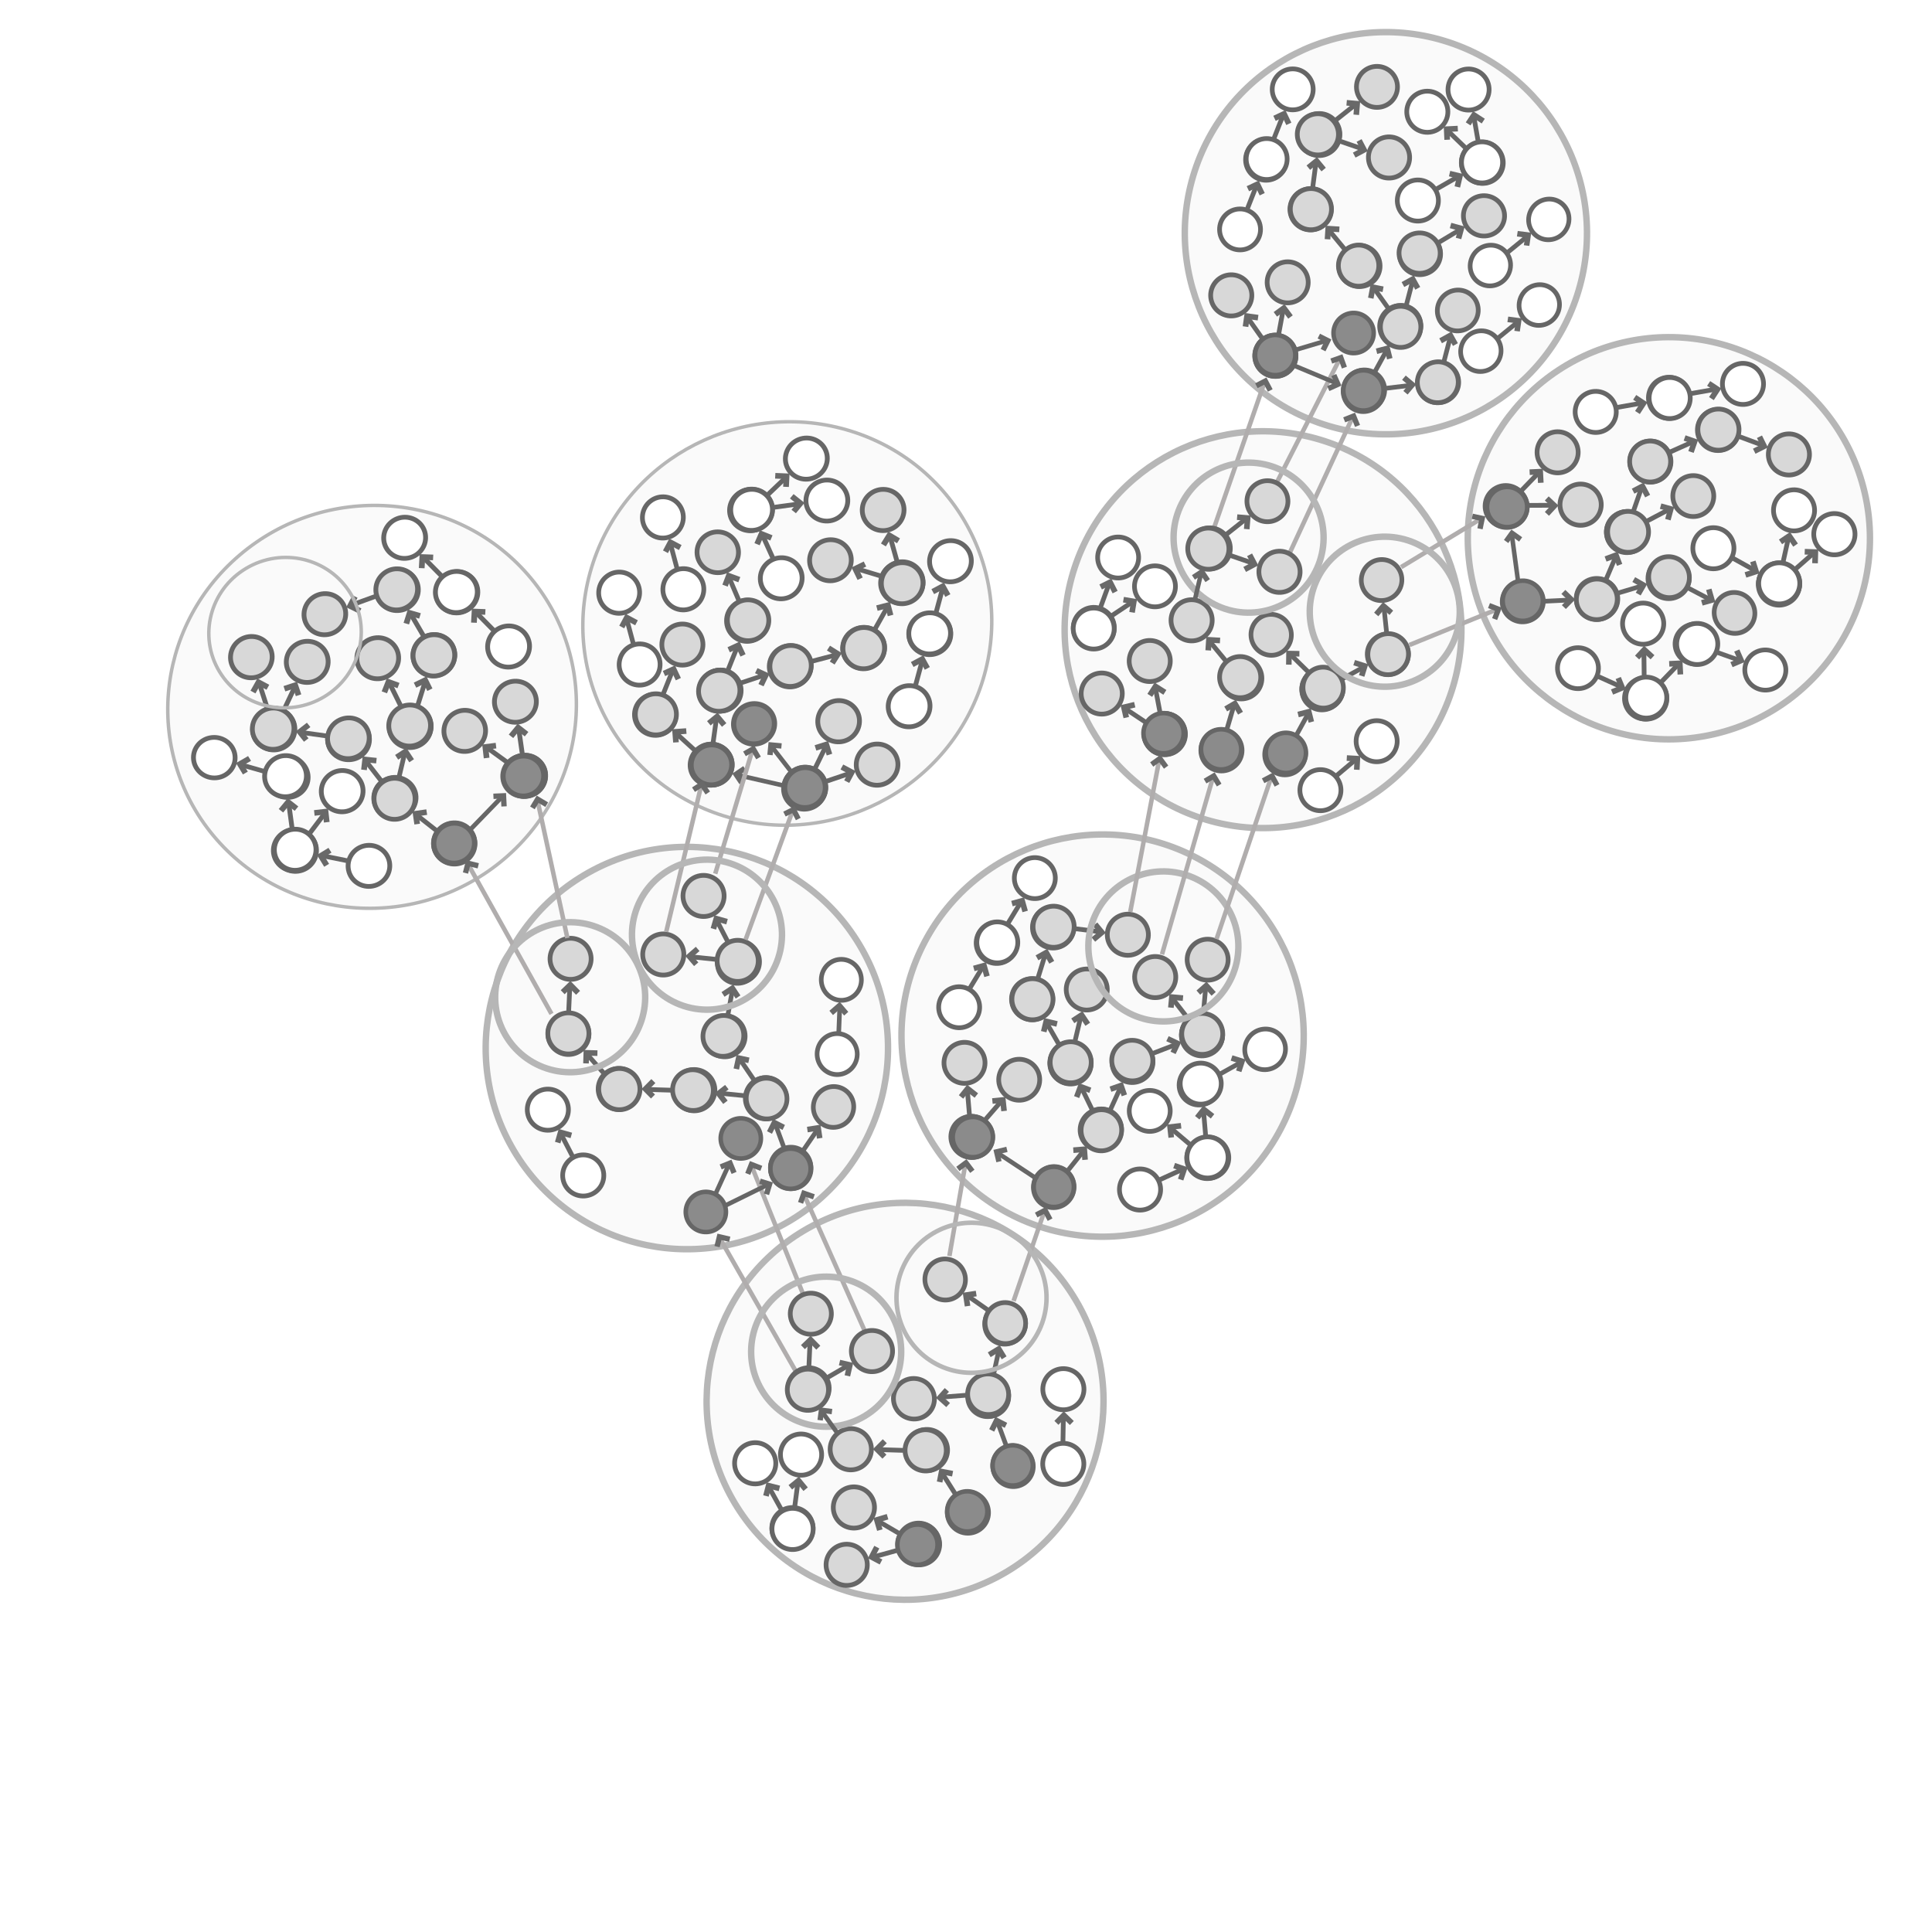 <?xml version="1.0" encoding="utf-8"?>
<svg viewBox="30.786 16.849 300 300" width="300px" height="300px" xmlns="http://www.w3.org/2000/svg" xmlns:xlink="http://www.w3.org/1999/xlink">
  <defs>
    <symbol id="symbol-1" viewBox="0 0 75.989 137.212">
      <circle style="fill: rgb(216, 216, 216); stroke-width: 5px; stroke: rgb(102, 102, 102);" cx="243.248" cy="327.315" r="21.703" transform="matrix(0.839, -0.545, 0.545, 0.839, -336.306, -34.837)"/>
      <circle style="fill: rgb(216, 216, 216); stroke-width: 5px; stroke: rgb(102, 102, 102);" cx="271.904" cy="253.912" r="21.703" transform="matrix(0.839, -0.545, 0.545, 0.839, -336.306, -34.837)"/>
      <line style="stroke-width: 5px; marker-start: url(#marker-0); stroke: rgb(102, 102, 102);" x1="260.613" y1="282.91" x2="251.477" y2="305.225" transform="matrix(0.839, -0.545, 0.545, 0.839, -336.306, -34.837)"/>
    </symbol>
    <marker id="marker-0" viewBox="0 0 12.641 9.03" overflow="visible" orient="auto" refX="6.32" refY="4.51">
      <polyline style="fill: none; stroke-miterlimit: 2; stroke-width: 5px; stroke: rgb(105, 105, 105);" points="2 3.775 10.625 0 14.641 9.03" transform="matrix(-0.391, -0.921, 0.921, -0.391, 7.415, 13.938)"/>
    </marker>
    <symbol id="symbol-2" viewBox="0 0 75.989 137.212">
      <circle style="stroke-width: 5px; stroke: rgb(102, 102, 102); fill: rgb(255, 255, 255);" cx="243.248" cy="327.315" r="21.703" transform="matrix(0.839, -0.545, 0.545, 0.839, -336.306, -34.837)"/>
      <circle style="stroke-width: 5px; stroke: rgb(102, 102, 102); fill: rgb(255, 255, 255);" cx="271.904" cy="253.912" r="21.703" transform="matrix(0.839, -0.545, 0.545, 0.839, -336.306, -34.837)"/>
      <line style="stroke-width: 5px; marker-start: url(#marker-0); stroke: rgb(102, 102, 102); fill: rgb(255, 255, 255);" x1="222.038" y1="264.931" x2="212.902" y2="287.246" transform="matrix(0.839, -0.545, 0.545, 0.839, -294.162, -40.768)"/>
    </symbol>
  </defs>
  <circle cx="84.474" cy="48.736" r="31.232" style="fill: rgb(250, 250, 250); stroke: rgb(182, 182, 182);" transform="matrix(0.859, -0.512, 0.512, 0.859, 39.925, 180.976)"/>
  <use width="75.989" height="137.212" transform="matrix(0.126, -0.075, 0.075, 0.126, 112.998, 175.892)" style="stroke-width: 23.94px; stroke: rgb(166, 172, 148);" xlink:href="#symbol-1"/>
  <use width="75.989" height="137.212" transform="matrix(0.143, 0.034, -0.034, 0.143, 116.087, 160.417)" style="stroke-width: 23.94px; stroke: rgb(166, 172, 148);" xlink:href="#symbol-1"/>
  <use width="75.989" height="137.212" transform="matrix(-0.124, 0.074, 0.075, 0.126, 151.266, 181.331)" style="stroke-width: 23.94px; stroke: rgb(166, 172, 148);" xlink:href="#symbol-1"/>
  <use width="75.989" height="137.212" transform="matrix(-0.102, 0.105, 0.103, 0.103, 143.332, 171.494)" style="stroke-width: 23.94px; stroke: rgb(166, 172, 148);" xlink:href="#symbol-1"/>
  <use width="75.989" height="137.212" transform="matrix(0.032, -0.144, 0.144, 0.032, 121.673, 189.351)" style="stroke-width: 23.94px; stroke: rgb(166, 172, 148);" xlink:href="#symbol-1"/>
  <use width="75.989" height="137.212" transform="matrix(-0.146, 0.004, 0.001, 0.146, 149.741, 161.866)" style="stroke-width: 23.94px; stroke: rgb(166, 172, 148);" xlink:href="#symbol-1"/>
  <use width="75.989" height="137.212" transform="matrix(0.015, 0.145, 0.145, -0.013, 133.586, 182.132)" style="stroke-width: 23.94px; stroke: rgb(166, 172, 148);" xlink:href="#symbol-1"/>
  <use width="75.989" height="137.212" transform="matrix(-0.142, 0.021, 0.021, 0.145, 165.086, 164.012)" xlink:href="#symbol-2"/>
  <use width="75.989" height="137.212" transform="matrix(0.141, -0.042, 0.042, 0.141, 110.338, 186.196)" xlink:href="#symbol-2"/>
  <use width="75.989" height="137.212" transform="matrix(-0.132, -0.058, -0.059, 0.134, 165.972, 186.469)" style="stroke-width: 23.94px; stroke: rgb(166, 172, 148);" xlink:href="#symbol-1"/>
  <circle cx="85.497" cy="113.202" r="30.813" style="fill: rgb(250, 250, 250); stroke: rgb(182, 182, 182);" transform="matrix(0.859, -0.512, 0.512, 0.859, 39.925, 180.976)"/>
  <use width="75.989" height="137.212" transform="matrix(-0.124, 0.074, 0.075, 0.126, 185.771, 227.59)" style="stroke-width: 23.94px; stroke: rgb(166, 172, 148);" xlink:href="#symbol-1"/>
  <use width="75.989" height="137.212" transform="matrix(-0.146, -0.001, -0.004, 0.146, 191.391, 218.047)" style="stroke-width: 23.94px; stroke: rgb(166, 172, 148);" xlink:href="#symbol-1"/>
  <use width="75.989" height="137.212" transform="matrix(0.137, -0.054, 0.054, 0.137, 168.968, 239.531)" style="stroke-width: 23.94px; stroke: rgb(166, 172, 148);" xlink:href="#symbol-1"/>
  <use width="75.989" height="137.212" transform="matrix(0.032, -0.144, 0.144, 0.032, 157.608, 245.275)" style="stroke-width: 23.94px; stroke: rgb(166, 172, 148);" xlink:href="#symbol-1"/>
  <use width="75.989" height="137.212" transform="matrix(-0.058, 0.134, 0.133, 0.06, 175.314, 209.682)" style="stroke-width: 23.94px; stroke: rgb(166, 172, 148);" xlink:href="#symbol-1"/>
  <use width="75.989" height="137.212" transform="matrix(0.04, 0.14, 0.141, -0.038, 167.262, 230.958)" style="stroke-width: 23.94px; stroke: rgb(166, 172, 148);" xlink:href="#symbol-1"/>
  <use width="75.989" height="137.212" transform="matrix(0.097, -0.111, 0.111, 0.097, 157.117, 251.371)" style="stroke-width: 23.94px; stroke: rgb(166, 172, 148);" xlink:href="#symbol-1"/>
  <use width="75.989" height="137.212" transform="matrix(-0.012, -0.147, 0.147, -0.012, 158.212, 264.636)" style="stroke-width: 23.94px; stroke: rgb(166, 172, 148);" xlink:href="#symbol-1"/>
  <line style="marker-start: url(#marker-0); fill: rgb(255, 246, 246); stroke: rgb(176, 173, 173); stroke-width: 0.7px;" x1="155.318" y1="209.707" x2="141.927" y2="229.547" transform="matrix(0.442, -0.897, 0.897, 0.442, -114.058, 256.006)"/>
  <line style="marker-start: url(#marker-0); fill: rgb(255, 246, 246); stroke: rgb(176, 173, 173); stroke-width: 0.7px;" x1="158.77" y1="200.006" x2="144.414" y2="216.018" transform="matrix(0.442, -0.897, 0.897, 0.442, -101.978, 252.184)"/>
  <line style="marker-start: url(#marker-0); fill: rgb(255, 246, 246); stroke: rgb(176, 173, 173); stroke-width: 0.7px;" x1="167.858" y1="204.177" x2="153.051" y2="221.971" transform="matrix(0.442, -0.897, 0.897, 0.442, -101.571, 262.963)"/>
  <line style="marker-start: url(#marker-0); stroke: rgb(102, 102, 102); fill: rgb(255, 255, 255); stroke-width: 0.7px;" x1="145.321" y1="199.972" x2="140.312" y2="200.118" transform="matrix(0.442, -0.897, 0.897, 0.442, -99.731, 239.861)"/>
  <circle cx="78.916" cy="100.312" r="11.65" style="fill: none; stroke: rgb(182, 182, 182);" transform="matrix(0.859, -0.512, 0.512, 0.859, 39.925, 180.976)"/>
  <line style="marker-start: url(#marker-0); stroke: rgb(102, 102, 102); stroke-width: 0.7px;" x1="160.658" y1="235.99" x2="158.797" y2="239.477" transform="matrix(0.442, -0.897, 0.897, 0.442, -124.102, 276.082)"/>
  <circle style="stroke: rgb(102, 102, 102); fill: rgb(139, 139, 139); stroke-width: 0.7px;" cx="34.988" cy="47.08" r="3.122" transform="matrix(0.442, -0.897, 0.897, 0.442, 115.551, 267.279)"/>
  <circle style="stroke: rgb(102, 102, 102); fill: rgb(139, 139, 139); stroke-width: 0.7px;" cx="34.988" cy="47.08" r="3.122" transform="matrix(0.578, -0.816, 0.816, 0.578, 122.341, 252.878)"/>
  <circle style="stroke: rgb(102, 102, 102); fill: rgb(139, 139, 139); stroke-width: 0.7px;" cx="34.988" cy="47.08" r="3.122" transform="matrix(0.442, -0.897, 0.897, 0.442, 130.342, 254.975)"/>
  <circle style="stroke: rgb(102, 102, 102); fill: rgb(139, 139, 139); stroke-width: 0.7px;" cx="34.988" cy="47.08" r="3.122" transform="matrix(0.442, -0.897, 0.897, 0.442, 82.695, 215.615)"/>
  <circle style="stroke: rgb(102, 102, 102); fill: rgb(139, 139, 139); stroke-width: 0.7px;" cx="34.988" cy="47.08" r="3.122" transform="matrix(0.442, -0.897, 0.897, 0.442, 88.12, 204.195)"/>
  <circle style="stroke: rgb(102, 102, 102); fill: rgb(139, 139, 139); stroke-width: 0.7px;" cx="34.988" cy="47.08" r="3.122" transform="matrix(0.442, -0.897, 0.897, 0.442, 95.841, 208.904)"/>
  <line style="marker-start: url(#marker-0); stroke: rgb(102, 102, 102); fill: rgb(255, 255, 255); stroke-width: 0.7px;" x1="149.408" y1="204.53" x2="143.732" y2="200.168" transform="matrix(0.442, -0.897, 0.897, 0.442, -99.702, 244.516)"/>
  <use width="75.989" height="137.212" transform="matrix(0.144, 0.03, -0.03, 0.144, 192.46, 227.338)" xlink:href="#symbol-2"/>
  <use width="75.989" height="137.212" transform="matrix(0.143, 0.034, -0.034, 0.143, 153.392, 215.525)" style="stroke-width: 23.94px; stroke: rgb(166, 172, 148);" xlink:href="#symbol-1"/>
  <use width="75.989" height="137.212" transform="matrix(0.049, 0.139, -0.139, 0.049, 168.876, 220.977)" style="stroke-width: 23.94px; stroke: rgb(166, 172, 148);" xlink:href="#symbol-1"/>
  <circle cx="84.474" cy="48.736" r="31.232" style="fill: rgb(250, 250, 250); stroke: rgb(182, 182, 182);" transform="matrix(0.884, 0.467, -0.467, 0.884, 150.084, 95.123)"/>
  <use width="75.989" height="137.212" transform="matrix(0.13, 0.069, -0.069, 0.13, 192.45, 154.878)" style="stroke-width: 23.94px; stroke: rgb(166, 172, 148);" xlink:href="#symbol-1"/>
  <use width="75.989" height="137.212" transform="matrix(-0.045, 0.14, -0.14, -0.045, 211.476, 159.115)" style="stroke-width: 23.94px; stroke: rgb(166, 172, 148);" xlink:href="#symbol-1"/>
  <use width="75.989" height="137.212" transform="matrix(-0.128, -0.068, -0.069, 0.13, 207.719, 190.387)" style="stroke-width: 23.94px; stroke: rgb(166, 172, 148);" xlink:href="#symbol-1"/>
  <use width="75.989" height="137.212" transform="matrix(-0.142, -0.032, -0.035, 0.142, 211.99, 178.493)" style="stroke-width: 23.94px; stroke: rgb(166, 172, 148);" xlink:href="#symbol-1"/>
  <use width="75.989" height="137.212" transform="matrix(0.139, -0.048, 0.048, 0.139, 185.471, 169.29)" style="stroke-width: 23.94px; stroke: rgb(166, 172, 148);" xlink:href="#symbol-1"/>
  <use width="75.989" height="137.212" transform="matrix(-0.079, -0.123, -0.124, 0.077, 223.547, 178.957)" style="stroke-width: 23.94px; stroke: rgb(166, 172, 148);" xlink:href="#symbol-1"/>
  <use width="75.989" height="137.212" transform="matrix(-0.116, 0.089, 0.087, 0.117, 197.834, 175.706)" style="stroke-width: 23.94px; stroke: rgb(166, 172, 148);" xlink:href="#symbol-1"/>
  <use width="75.989" height="137.212" transform="matrix(0.091, 0.115, -0.115, 0.091, 189.751, 178.307)" style="stroke-width: 23.94px; stroke: rgb(166, 172, 148);" xlink:href="#symbol-1"/>
  <use width="75.989" height="137.212" transform="matrix(0.109, 0.098, -0.098, 0.109, 185.199, 157.043)" xlink:href="#symbol-2"/>
  <use width="75.989" height="137.212" transform="matrix(0.109, 0.098, -0.098, 0.109, 191.123, 146.971)" xlink:href="#symbol-2"/>
  <use width="75.989" height="137.212" transform="matrix(-0.092, -0.111, -0.113, 0.094, 233.404, 180.323)" xlink:href="#symbol-2"/>
  <use width="75.989" height="137.212" transform="matrix(0.146, 0.015, -0.015, 0.146, 176.594, 177.053)" style="stroke-width: 23.94px; stroke: rgb(166, 172, 148);" xlink:href="#symbol-1"/>
  <circle style="stroke: rgb(102, 102, 102); fill: rgb(139, 139, 139); stroke-width: 0.7px;" cx="34.988" cy="47.08" r="3.122" transform="matrix(0.996, -0.09, 0.09, 0.996, 142.76, 149.672)"/>
  <circle style="stroke: rgb(102, 102, 102); fill: rgb(139, 139, 139); stroke-width: 0.7px;" cx="34.988" cy="47.08" r="3.122" transform="matrix(0.996, -0.09, 0.09, 0.996, 155.332, 157.406)"/>
  <line style="marker-start: url(#marker-0); stroke: rgb(102, 102, 102); fill: rgb(255, 255, 255); stroke-width: 0.7px;" x1="191.76" y1="200.027" x2="186.084" y2="195.665" transform="matrix(-0.997, 0.072, -0.072, -0.997, 391.525, 381.657)"/>
  <line style="marker-start: url(#marker-0); fill: rgb(255, 246, 246); stroke: rgb(176, 173, 173); stroke-width: 0.7px;" x1="180.613" y1="197.973" x2="178.092" y2="211.926" transform="matrix(1, -0.007, 0.007, 1, -1.365, 1.203)"/>
  <line style="marker-start: url(#marker-0); fill: rgb(255, 246, 246); stroke: rgb(176, 173, 173); stroke-width: 0.7px;" x1="192.822" y1="205.32" x2="188.053" y2="218.909" transform="matrix(1, -0.007, 0.007, 1, -1.413, 1.277)"/>
  <circle cx="78.916" cy="100.312" r="11.65" style="fill: none; stroke: rgb(182, 182, 182); stroke-width: 0.7px;" transform="matrix(0.859, -0.512, 0.512, 0.859, 62.492, 172.604)"/>
  <use width="75.989" height="137.212" transform="matrix(0.114, -0.092, 0.092, 0.114, 203.113, 188.709)" xlink:href="#symbol-2"/>
  <use width="75.989" height="137.212" transform="matrix(0.146, 0.015, -0.015, 0.146, 213.273, 180.28)" xlink:href="#symbol-2"/>
  <use width="75.989" height="137.212" transform="matrix(0.035, 0.143, -0.143, 0.035, 221.525, 191.204)" xlink:href="#symbol-2"/>
  <use width="75.989" height="137.212" transform="matrix(0.134, 0.06, -0.06, 0.134, 197.288, 164.667)" style="stroke-width: 23.94px; stroke: rgb(166, 172, 148);" xlink:href="#symbol-1"/>
  <use width="75.989" height="137.212" transform="matrix(0.14, -0.046, 0.046, 0.14, 142.443, 241.254)" xlink:href="#symbol-2"/>
  <use width="75.989" height="137.212" transform="matrix(0.14, 0.046, -0.046, 0.14, 152.323, 237.129)" xlink:href="#symbol-2"/>
  <circle cx="84.474" cy="48.736" r="31.232" style="fill: rgb(250, 250, 250); stroke: rgb(182, 182, 182);" transform="matrix(0.95, 0.311, -0.311, 0.95, 180.893, -19.508)"/>
  <use width="75.989" height="137.212" transform="matrix(0.14, 0.046, -0.046, 0.14, 232.758, 32.218)" style="stroke-width: 23.94px; stroke: rgb(166, 172, 148);" xlink:href="#symbol-1"/>
  <use width="75.989" height="137.212" transform="matrix(0.068, 0.13, -0.13, 0.068, 246.45, 24.374)" style="stroke-width: 23.94px; stroke: rgb(166, 172, 148);" xlink:href="#symbol-1"/>
  <use width="75.989" height="137.212" transform="matrix(-0.138, -0.045, -0.046, 0.14, 253.814, 64.632)" style="stroke-width: 23.94px; stroke: rgb(166, 172, 148);" xlink:href="#symbol-1"/>
  <use width="75.989" height="137.212" transform="matrix(-0.146, -0.008, -0.01, 0.146, 256.011, 52.187)" style="stroke-width: 23.94px; stroke: rgb(166, 172, 148);" xlink:href="#symbol-1"/>
  <use width="75.989" height="137.212" transform="matrix(0.129, -0.071, 0.071, 0.129, 228.317, 47.602)" style="stroke-width: 23.94px; stroke: rgb(166, 172, 148);" xlink:href="#symbol-1"/>
  <use width="75.989" height="137.212" transform="matrix(-0.099, -0.107, -0.109, 0.097, 267.48, 50.688)" style="stroke-width: 23.94px; stroke: rgb(166, 172, 148);" xlink:href="#symbol-1"/>
  <use width="75.989" height="137.212" transform="matrix(-0.099, 0.107, 0.105, 0.101, 241.587, 51.835)" style="stroke-width: 23.94px; stroke: rgb(166, 172, 148);" xlink:href="#symbol-1"/>
  <use width="75.989" height="137.212" transform="matrix(0.137, 0.053, -0.053, 0.137, 228.189, 54.978)" style="stroke-width: 23.94px; stroke: rgb(166, 172, 148);" xlink:href="#symbol-1"/>
  <use width="75.989" height="137.212" transform="matrix(-0.073, 0.128, -0.128, -0.073, 252.519, 39.627)" style="stroke-width: 23.94px; stroke: rgb(166, 172, 148);" xlink:href="#symbol-1"/>
  <use width="75.989" height="137.212" transform="matrix(0.124, 0.078, -0.078, 0.124, 225.977, 35.579)" xlink:href="#symbol-2"/>
  <use width="75.989" height="137.212" transform="matrix(-0.109, -0.093, -0.095, 0.112, 275.949, 63.663)" xlink:href="#symbol-2"/>
  <use width="75.989" height="137.212" transform="matrix(0.124, 0.078, -0.078, 0.124, 230.111, 24.649)" xlink:href="#symbol-2"/>
  <use width="75.989" height="137.212" transform="matrix(-0.109, -0.093, -0.095, 0.112, 277.426, 50.368)" xlink:href="#symbol-2"/>
  <use width="75.989" height="137.212" transform="matrix(0.134, -0.061, 0.061, 0.134, 216.095, 60.535)" style="stroke-width: 23.94px; stroke: rgb(166, 172, 148);" xlink:href="#symbol-1"/>
  <use width="75.989" height="137.212" transform="matrix(-0.043, -0.138, -0.14, 0.044, 259.608, 79.092)" style="stroke-width: 23.94px; stroke: rgb(166, 172, 148);" xlink:href="#symbol-1"/>
  <use width="75.989" height="137.212" transform="matrix(-0.146, -0.008, -0.01, 0.146, 261.86, 60.921)" style="stroke-width: 23.94px; stroke: rgb(166, 172, 148);" xlink:href="#symbol-1"/>
  <use width="75.989" height="137.212" transform="matrix(0.12, -0.085, 0.085, 0.12, 246.245, 33.167)" xlink:href="#symbol-2"/>
  <use width="75.989" height="137.212" transform="matrix(0.147, 0.002, -0.002, 0.147, 254.444, 26.282)" xlink:href="#symbol-2"/>
  <circle cx="85.497" cy="113.202" r="30.813" style="fill: rgb(250, 250, 250); stroke: rgb(182, 182, 182);" transform="matrix(0.95, 0.311, -0.311, 0.95, 180.893, -19.508)"/>
  <use width="75.989" height="137.212" transform="matrix(-0.138, -0.045, -0.046, 0.14, 241.633, 121.043)" style="stroke-width: 23.94px; stroke: rgb(166, 172, 148);" xlink:href="#symbol-1"/>
  <use width="75.989" height="137.212" transform="matrix(-0.095, -0.111, -0.112, 0.093, 252.519, 119.005)" style="stroke-width: 23.94px; stroke: rgb(166, 172, 148);" xlink:href="#symbol-1"/>
  <use width="75.989" height="137.212" transform="matrix(0.131, 0.067, -0.067, 0.131, 221.589, 116.229)" style="stroke-width: 23.94px; stroke: rgb(166, 172, 148);" xlink:href="#symbol-1"/>
  <use width="75.989" height="137.212" transform="matrix(0.129, -0.071, 0.071, 0.129, 209.793, 111.444)" style="stroke-width: 23.94px; stroke: rgb(166, 172, 148);" xlink:href="#symbol-1"/>
  <use width="75.989" height="137.212" transform="matrix(-0.139, 0.044, 0.042, 0.14, 248.255, 101.391)" style="stroke-width: 23.94px; stroke: rgb(166, 172, 148);" xlink:href="#symbol-1"/>
  <use width="75.989" height="137.212" transform="matrix(-0.079, 0.122, 0.121, 0.081, 226.928, 109.308)" style="stroke-width: 23.94px; stroke: rgb(166, 172, 148);" xlink:href="#symbol-1"/>
  <use width="75.989" height="137.212" transform="matrix(0.147, -0, 0, 0.147, 204.877, 115.081)" style="stroke-width: 23.94px; stroke: rgb(166, 172, 148);" xlink:href="#symbol-1"/>
  <use width="75.989" height="137.212" transform="matrix(0.103, -0.105, 0.105, 0.103, 195.6, 124.625)" style="stroke-width: 23.94px; stroke: rgb(166, 172, 148);" xlink:href="#symbol-1"/>
  <line style="marker-start: url(#marker-0); fill: rgb(255, 246, 246); stroke: rgb(176, 173, 173); stroke-width: 0.7px;" x1="229.911" y1="77.893" x2="216.52" y2="97.733" transform="matrix(0.966, -0.257, 0.257, 0.966, -15.072, 60.327)"/>
  <line style="marker-start: url(#marker-0); fill: rgb(255, 246, 246); stroke: rgb(176, 173, 173); stroke-width: 0.7px;" x1="241.099" y1="74.409" x2="226.743" y2="90.421" transform="matrix(0.966, -0.257, 0.257, 0.966, -13.325, 62.898)"/>
  <line style="marker-start: url(#marker-0); fill: rgb(255, 246, 246); stroke: rgb(176, 173, 173); stroke-width: 0.7px;" x1="243.334" y1="83.525" x2="228.528" y2="101.319" transform="matrix(0.966, -0.257, 0.257, 0.966, -15.829, 63.751)"/>
  <line style="marker-start: url(#marker-0); stroke: rgb(102, 102, 102); fill: rgb(255, 255, 255); stroke-width: 0.7px;" x1="236.661" y1="70.493" x2="231.652" y2="70.639" transform="matrix(0.966, -0.257, 0.257, 0.966, -10.271, 62.56)"/>
  <circle cx="78.916" cy="100.312" r="11.65" style="fill: none; stroke: rgb(182, 182, 182);" transform="matrix(0.95, 0.311, -0.311, 0.95, 180.893, -19.508)"/>
  <line style="marker-start: url(#marker-0); stroke: rgb(102, 102, 102); stroke-width: 0.7px;" x1="217.801" y1="106.34" x2="215.939" y2="109.827" transform="matrix(0.966, -0.257, 0.257, 0.966, -20.495, 59.377)"/>
  <circle style="stroke: rgb(102, 102, 102); fill: rgb(139, 139, 139); stroke-width: 0.7px;" cx="34.988" cy="47.08" r="3.122" transform="matrix(0.966, -0.257, 0.257, 0.966, 165.566, 94.214)"/>
  <circle style="stroke: rgb(102, 102, 102); fill: rgb(139, 139, 139); stroke-width: 0.7px;" cx="34.988" cy="47.08" r="3.122" transform="matrix(0.995, -0.1, 0.1, 0.995, 180.882, 89.864)"/>
  <circle style="stroke: rgb(102, 102, 102); fill: rgb(139, 139, 139); stroke-width: 0.7px;" cx="34.988" cy="47.08" r="3.122" transform="matrix(0.966, -0.257, 0.257, 0.966, 184.56, 97.272)"/>
  <circle style="stroke: rgb(102, 102, 102); fill: rgb(139, 139, 139); stroke-width: 0.7px;" cx="34.988" cy="47.08" r="3.122" transform="matrix(0.966, -0.257, 0.257, 0.966, 182.902, 35.493)"/>
  <circle style="stroke: rgb(102, 102, 102); fill: rgb(139, 139, 139); stroke-width: 0.7px;" cx="34.988" cy="47.08" r="3.122" transform="matrix(0.966, -0.257, 0.257, 0.966, 195.075, 32.075)"/>
  <circle style="stroke: rgb(102, 102, 102); fill: rgb(139, 139, 139); stroke-width: 0.7px;" cx="34.988" cy="47.08" r="3.122" transform="matrix(0.966, -0.257, 0.257, 0.966, 196.602, 40.989)"/>
  <line style="marker-start: url(#marker-0); stroke: rgb(102, 102, 102); fill: rgb(255, 255, 255); stroke-width: 0.7px;" x1="237.725" y1="77.09" x2="232.049" y2="72.728" transform="matrix(0.966, -0.257, 0.257, 0.966, -11.363, 62.894)"/>
  <use width="75.989" height="137.212" transform="matrix(0.072, 0.128, -0.128, 0.072, 246.22, 125.918)" xlink:href="#symbol-2"/>
  <use width="75.989" height="137.212" transform="matrix(0.068, 0.13, -0.13, 0.068, 229.442, 88.711)" style="stroke-width: 23.94px; stroke: rgb(166, 172, 148);" xlink:href="#symbol-1"/>
  <use width="75.989" height="137.212" transform="matrix(-0.073, 0.128, -0.128, -0.073, 235.511, 103.964)" style="stroke-width: 23.94px; stroke: rgb(166, 172, 148);" xlink:href="#symbol-1"/>
  <use width="75.989" height="137.212" transform="matrix(0.048, 0.139, -0.139, 0.048, 263.638, 36.425)" xlink:href="#symbol-2"/>
  <circle cx="84.474" cy="48.736" r="31.232" style="fill: rgb(250, 250, 250); stroke: rgb(182, 182, 182);" transform="matrix(0.229, 0.973, -0.973, 0.229, 318.002, 7.074)"/>
  <use width="75.989" height="137.212" transform="matrix(0.034, 0.143, -0.143, 0.034, 300.819, 78.281)" style="stroke-width: 23.94px; stroke: rgb(166, 172, 148);" xlink:href="#symbol-1"/>
  <use width="75.989" height="137.212" transform="matrix(-0.076, 0.126, -0.126, -0.076, 314.643, 85.891)" style="stroke-width: 23.94px; stroke: rgb(166, 172, 148);" xlink:href="#symbol-1"/>
  <use width="75.989" height="137.212" transform="matrix(-0.033, -0.141, -0.143, 0.034, 284.096, 113.129)" style="stroke-width: 23.94px; stroke: rgb(166, 172, 148);" xlink:href="#symbol-1"/>
  <use width="75.989" height="137.212" transform="matrix(-0.069, -0.128, -0.13, 0.067, 295.867, 108.529)" style="stroke-width: 23.94px; stroke: rgb(166, 172, 148);" xlink:href="#symbol-1"/>
  <use width="75.989" height="137.212" transform="matrix(0.127, 0.073, -0.073, 0.127, 285.371, 82.494)" style="stroke-width: 23.94px; stroke: rgb(166, 172, 148);" xlink:href="#symbol-1"/>
  <use width="75.989" height="137.212" transform="matrix(0.04, -0.14, -0.14, -0.043, 303.115, 117.543)" style="stroke-width: 23.94px; stroke: rgb(166, 172, 148);" xlink:href="#symbol-1"/>
  <use width="75.989" height="137.212" transform="matrix(-0.143, -0.029, -0.031, 0.142, 288.662, 96.029)" style="stroke-width: 23.94px; stroke: rgb(166, 172, 148);" xlink:href="#symbol-1"/>
  <use width="75.989" height="137.212" transform="matrix(-0.027, 0.145, -0.145, -0.027, 281.39, 91.647)" style="stroke-width: 23.94px; stroke: rgb(166, 172, 148);" xlink:href="#symbol-1"/>
  <use width="75.989" height="137.212" transform="matrix(-0.002, 0.147, -0.147, -0.002, 294.421, 74.239)" xlink:href="#symbol-2"/>
  <use width="75.989" height="137.212" transform="matrix(-0.002, 0.147, -0.147, -0.002, 305.906, 72.082)" xlink:href="#symbol-2"/>
  <use width="75.989" height="137.212" transform="matrix(0.023, -0.142, -0.145, -0.023, 308.564, 125.869)" xlink:href="#symbol-2"/>
  <use width="75.989" height="137.212" transform="matrix(0.085, 0.12, -0.12, 0.085, 273.686, 80.907)" style="stroke-width: 23.94px; stroke: rgb(166, 172, 148);" xlink:href="#symbol-1"/>
  <use width="75.989" height="137.212" transform="matrix(0.135, 0.058, -0.058, 0.135, 307.027, 90.292)" xlink:href="#symbol-2"/>
  <use width="75.989" height="137.212" transform="matrix(0.075, 0.127, -0.127, 0.075, 317.174, 93.711)" xlink:href="#symbol-2"/>
  <circle style="stroke: rgb(102, 102, 102); fill: rgb(139, 139, 139); stroke-width: 0.7px;" cx="34.988" cy="47.08" r="3.122" transform="matrix(0.722, 0.691, -0.691, 0.722, 272.08, 37.411)"/>
  <circle style="stroke: rgb(102, 102, 102); fill: rgb(139, 139, 139); stroke-width: 0.7px;" cx="34.988" cy="47.08" r="3.122" transform="matrix(0.722, 0.691, -0.691, 0.722, 274.515, 51.97)"/>
  <line style="marker-start: url(#marker-0); stroke: rgb(102, 102, 102); fill: rgb(255, 255, 255); stroke-width: 0.7px;" x1="268.958" y1="106.047" x2="263.282" y2="101.685" transform="matrix(-0.71, -0.705, 0.705, -0.71, 381.775, 365.079)"/>
  <use width="75.989" height="137.212" transform="matrix(-0.094, 0.113, -0.113, -0.094, 313.296, 106.84)" xlink:href="#symbol-2"/>
  <line style="marker-start: url(#marker-0); fill: rgb(255, 246, 246); stroke: rgb(176, 173, 173); stroke-width: 0.7px;" x1="255.737" y1="94.347" x2="253.216" y2="108.3" transform="matrix(0.662, 0.749, -0.749, 0.662, 161.836, -156.441)"/>
  <line style="marker-start: url(#marker-0); fill: rgb(255, 246, 246); stroke: rgb(176, 173, 173); stroke-width: 0.7px;" x1="258.748" y1="107.592" x2="253.978" y2="121.181" transform="matrix(0.662, 0.749, -0.749, 0.662, 172.259, -153.443)"/>
  <circle cx="78.916" cy="100.312" r="11.65" style="fill: none; stroke: rgb(182, 182, 182);" transform="matrix(0.95, 0.311, -0.311, 0.95, 202.036, -8.005)"/>
  <use width="75.989" height="137.212" transform="matrix(0.145, 0.026, -0.026, 0.145, 282.333, 108.555)" xlink:href="#symbol-2"/>
  <use width="75.989" height="137.212" transform="matrix(0.085, 0.12, -0.12, 0.085, 295.364, 110.67)" xlink:href="#symbol-2"/>
  <use width="75.989" height="137.212" transform="matrix(-0.084, 0.12, -0.12, -0.084, 292.556, 124.069)" xlink:href="#symbol-2"/>
  <use width="75.989" height="137.212" transform="matrix(0.043, 0.14, -0.14, 0.043, 296.622, 88.361)" style="stroke-width: 23.94px; stroke: rgb(166, 172, 148);" xlink:href="#symbol-1"/>
  <use width="75.989" height="137.212" transform="matrix(0.126, 0.075, -0.075, 0.126, 202.855, 97.372)" xlink:href="#symbol-2"/>
  <use width="75.989" height="137.212" transform="matrix(0.057, 0.135, -0.135, 0.057, 212.458, 102.107)" xlink:href="#symbol-2"/>
  <use width="75.989" height="137.212" transform="matrix(0.131, -0.067, 0.067, 0.131, 204.199, 166.662)" style="stroke-width: 23.94px; stroke: rgb(166, 172, 148);" xlink:href="#symbol-1"/>
  <use width="75.989" height="137.212" transform="matrix(0.141, 0.04, -0.04, 0.141, 215.251, 160.429)" style="stroke-width: 23.94px; stroke: rgb(166, 172, 148);" xlink:href="#symbol-1"/>
  <circle cx="78.916" cy="100.312" r="11.65" style="fill: none; stroke: rgb(182, 182, 182);" transform="matrix(0.95, 0.311, -0.311, 0.95, 167.66, 43.968)"/>
  <line style="marker-start: url(#marker-0); fill: rgb(255, 246, 246); stroke: rgb(176, 173, 173); stroke-width: 0.7px;" x1="213.754" y1="136.138" x2="203.45" y2="157.551" transform="matrix(0.966, -0.257, 0.257, 0.966, -30.737, 58.555)"/>
  <line style="marker-start: url(#marker-0); fill: rgb(255, 246, 246); stroke: rgb(176, 173, 173); stroke-width: 0.7px;" x1="222.52" y1="139.328" x2="207.94" y2="163.635" transform="matrix(0.966, -0.257, 0.257, 0.966, -31.706, 60.414)"/>
  <line style="marker-start: url(#marker-0); fill: rgb(255, 246, 246); stroke: rgb(176, 173, 173); stroke-width: 0.7px;" x1="231.239" y1="139.36" x2="216.73" y2="161.222" transform="matrix(0.966, -0.257, 0.257, 0.966, -31.106, 62.624)"/>
  <circle cx="158.955" cy="91.706" r="58.77" style="fill: rgb(250, 250, 250); stroke: rgb(182, 182, 182);" transform="matrix(-0.513, -0.161, -0.169, 0.508, 250.08, 92.668)"/>
  <use width="75.989" height="137.212" transform="matrix(-0.142, -0.044, -0.047, 0.14, 176.48, 104.471)" style="stroke-width: 23.94px; stroke: rgb(166, 172, 148);" xlink:href="#symbol-1"/>
  <use width="75.989" height="137.212" transform="matrix(-0.134, 0.066, 0.066, 0.132, 169.986, 90.086)" style="stroke-width: 23.94px; stroke: rgb(166, 172, 148);" xlink:href="#symbol-1"/>
  <use width="75.989" height="137.212" transform="matrix(0.14, 0.044, -0.047, 0.14, 139.732, 118.554)" style="stroke-width: 23.94px; stroke: rgb(166, 172, 148);" xlink:href="#symbol-1"/>
  <use width="75.989" height="137.212" transform="matrix(0.124, 0.079, -0.079, 0.124, 145.421, 107.14)" style="stroke-width: 23.94px; stroke: rgb(166, 172, 148);" xlink:href="#symbol-1"/>
  <use width="75.989" height="137.212" transform="matrix(-0.063, -0.133, -0.135, 0.064, 170.86, 119.588)" style="stroke-width: 23.94px; stroke: rgb(166, 172, 148);" xlink:href="#symbol-1"/>
  <use width="75.989" height="137.212" transform="matrix(0.145, -0.03, 0.031, 0.143, 136.93, 99.219)" style="stroke-width: 23.94px; stroke: rgb(166, 172, 148);" xlink:href="#symbol-1"/>
  <use width="75.989" height="137.212" transform="matrix(0.017, 0.145, -0.147, 0.02, 157.445, 115.28)" style="stroke-width: 23.94px; stroke: rgb(166, 172, 148);" xlink:href="#symbol-1"/>
  <use width="75.989" height="137.212" transform="matrix(-0.144, -0.037, -0.039, 0.143, 166.527, 125.667)" style="stroke-width: 23.94px; stroke: rgb(166, 172, 148);" xlink:href="#symbol-1"/>
  <use width="75.989" height="137.212" transform="matrix(-0.018, 0.146, 0.148, 0.016, 155.838, 98.956)" style="stroke-width: 23.94px; stroke: rgb(166, 172, 148);" xlink:href="#symbol-1"/>
  <use width="75.989" height="137.212" transform="matrix(-0.149, -0.009, -0.011, 0.147, 180.011, 111.168)" xlink:href="#symbol-2"/>
  <use width="75.989" height="137.212" transform="matrix(0.146, -0.012, 0.011, 0.147, 122.187, 104.832)" xlink:href="#symbol-2"/>
  <use width="75.989" height="137.212" transform="matrix(-0.149, -0.009, -0.011, 0.147, 183.202, 99.856)" xlink:href="#symbol-2"/>
  <use width="75.989" height="137.212" transform="matrix(0.146, -0.012, 0.011, 0.147, 128.977, 93.148)" xlink:href="#symbol-2"/>
  <use width="75.989" height="137.212" transform="matrix(-0.073, -0.128, -0.13, 0.073, 173.088, 137.255)" style="stroke-width: 23.94px; stroke: rgb(166, 172, 148);" xlink:href="#symbol-1"/>
  <use width="75.989" height="137.212" transform="matrix(0.118, -0.087, 0.089, 0.118, 126.287, 126.938)" style="stroke-width: 23.94px; stroke: rgb(166, 172, 148);" xlink:href="#symbol-1"/>
  <use width="75.989" height="137.212" transform="matrix(0.124, 0.079, -0.079, 0.124, 135.375, 110.831)" style="stroke-width: 23.94px; stroke: rgb(166, 172, 148);" xlink:href="#symbol-1"/>
  <use width="75.989" height="137.212" transform="matrix(-0.047, -0.139, -0.142, 0.047, 164.863, 97.363)" xlink:href="#symbol-2"/>
  <use width="75.989" height="137.212" transform="matrix(-0.122, -0.084, -0.087, 0.121, 162.291, 86.969)" xlink:href="#symbol-2"/>
  <line style="marker-start: url(#marker-0); stroke: rgb(102, 102, 102); fill: rgb(255, 255, 255); stroke-width: 0.7px;" x1="154.77" y1="134.943" x2="149.752" y2="134.794" transform="matrix(-0.635, -0.772, 0.772, -0.635, 144.869, 338.138)"/>
  <circle style="stroke: rgb(102, 102, 102); fill: rgb(139, 139, 139); stroke-width: 1.5px;" cx="65.837" cy="88.591" r="5.874" transform="matrix(-0.338, -0.411, -0.421, 0.338, 215.34, 136.264)"/>
  <circle style="stroke: rgb(102, 102, 102); fill: rgb(139, 139, 139); stroke-width: 1.5px;" cx="65.837" cy="88.591" r="5.874" transform="matrix(-0.338, -0.411, -0.421, 0.338, 207.428, 126.37)"/>
  <circle style="stroke: rgb(102, 102, 102); fill: rgb(139, 139, 139); stroke-width: 1.5px;" cx="65.837" cy="88.591" r="5.874" transform="matrix(-0.338, -0.411, -0.421, 0.338, 200.814, 132.734)"/>
  <line style="marker-start: url(#marker-0); stroke: rgb(102, 102, 102); fill: rgb(255, 255, 255); stroke-width: 0.7px;" x1="151.919" y1="135.761" x2="146.179" y2="140.193" transform="matrix(-0.635, -0.772, 0.772, -0.635, 137.216, 340.741)"/>
  <use width="75.989" height="137.212" transform="matrix(-0.123, 0.085, 0.085, 0.12, 148.658, 89.854)" xlink:href="#symbol-2"/>
  <circle cx="158.955" cy="91.706" r="58.77" style="fill: rgb(250, 250, 250); stroke: rgb(182, 182, 182);" transform="matrix(-0.411, 0.35, 0.35, 0.401, 121.796, 34.202)"/>
  <use width="75.989" height="137.212" transform="matrix(-0.114, 0.097, 0.097, 0.111, 93.023, 102.201)" style="stroke-width: 23.94px; stroke: rgb(166, 172, 148);" xlink:href="#symbol-1"/>
  <use width="75.989" height="137.212" transform="matrix(0.075, 0.126, 0.129, -0.076, 75.093, 110.697)" style="stroke-width: 23.94px; stroke: rgb(166, 172, 148);" xlink:href="#symbol-1"/>
  <use width="75.989" height="137.212" transform="matrix(0.112, -0.095, 0.097, 0.111, 85.751, 140.336)" style="stroke-width: 23.94px; stroke: rgb(166, 172, 148);" xlink:href="#symbol-1"/>
  <use width="75.989" height="137.212" transform="matrix(0.134, -0.064, 0.066, 0.13, 78.879, 129.715)" style="stroke-width: 23.94px; stroke: rgb(166, 172, 148);" xlink:href="#symbol-1"/>
  <use width="75.989" height="137.212" transform="matrix(-0.148, -0.015, -0.017, 0.147, 103.14, 114.656)" style="stroke-width: 23.94px; stroke: rgb(166, 172, 148);" xlink:href="#symbol-1"/>
  <use width="75.989" height="137.212" transform="matrix(0.051, -0.138, 0.14, 0.047, 67.519, 132.818)" style="stroke-width: 23.94px; stroke: rgb(166, 172, 148);" xlink:href="#symbol-1"/>
  <use width="75.989" height="137.212" transform="matrix(0.134, 0.06, -0.06, 0.134, 92.301, 123.75)" style="stroke-width: 23.94px; stroke: rgb(166, 172, 148);" xlink:href="#symbol-1"/>
  <use width="75.989" height="137.212" transform="matrix(-0.065, 0.133, 0.134, 0.063, 100.893, 124.432)" style="stroke-width: 23.94px; stroke: rgb(166, 172, 148);" xlink:href="#symbol-1"/>
  <use width="75.989" height="137.212" transform="matrix(-0.087, 0.121, 0.122, 0.084, 100.695, 102.649)" xlink:href="#symbol-2"/>
  <use width="75.989" height="137.212" transform="matrix(-0.087, 0.121, 0.122, 0.084, 92.587, 94.184)" xlink:href="#symbol-2"/>
  <use width="75.989" height="137.212" transform="matrix(0.067, -0.129, 0.133, 0.066, 58.047, 136.412)" xlink:href="#symbol-2"/>
  <use width="75.989" height="137.212" transform="matrix(-0.142, 0.048, 0.048, 0.139, 113.665, 120.191)" style="stroke-width: 23.94px; stroke: rgb(166, 172, 148);" xlink:href="#symbol-1"/>
  <circle style="stroke: rgb(102, 102, 102); fill: rgb(139, 139, 139); stroke-width: 1.5px;" cx="65.837" cy="88.591" r="5.874" transform="matrix(-0.536, 0.075, 0.07, 0.527, 141.151, 85.724)"/>
  <circle style="stroke: rgb(102, 102, 102); fill: rgb(139, 139, 139); stroke-width: 1.5px;" cx="65.837" cy="88.591" r="5.874" transform="matrix(-0.536, 0.075, 0.07, 0.527, 130.397, 96.152)"/>
  <line style="marker-start: url(#marker-0); stroke: rgb(102, 102, 102); fill: rgb(255, 255, 255); stroke-width: 0.7px;" x1="108.949" y1="141.117" x2="103.145" y2="145.482" transform="matrix(0.988, -0.156, 0.156, 0.988, -21.083, 18.324)"/>
  <line style="marker-start: url(#marker-0); fill: rgb(255, 246, 246); stroke: rgb(176, 173, 173); stroke-width: 0.7px;" x1="116.569" y1="162.777" x2="116.718" y2="141.254" transform="matrix(-0.976, 0.219, -0.219, -0.976, 263.739, 274.806)"/>
  <use width="75.989" height="137.212" transform="matrix(-0.134, -0.064, -0.066, 0.133, 89.947, 137.643)" xlink:href="#symbol-2"/>
  <use width="75.989" height="137.212" transform="matrix(-0.142, 0.048, 0.047, 0.139, 78.003, 131.752)" xlink:href="#symbol-2"/>
  <use width="75.989" height="137.212" transform="matrix(-0.003, 0.147, 0.149, 0.002, 72.24, 144.299)" xlink:href="#symbol-2"/>
  <use width="75.989" height="137.212" transform="matrix(-0.12, 0.089, 0.089, 0.117, 90.395, 112.858)" style="stroke-width: 23.94px; stroke: rgb(166, 172, 148);" xlink:href="#symbol-1"/>
  <use width="75.989" height="137.212" transform="matrix(-0.145, -0.035, -0.037, 0.143, 83.983, 116.389)" style="stroke-width: 23.94px; stroke: rgb(166, 172, 148);" xlink:href="#symbol-1"/>
  <use width="75.989" height="137.212" transform="matrix(-0.131, 0.072, 0.071, 0.129, 71.64, 112.844)" style="stroke-width: 23.94px; stroke: rgb(166, 172, 148);" xlink:href="#symbol-1"/>
  <circle cx="148.496" cy="188.757" r="21.922" style="fill: none; stroke: rgb(182, 182, 182);" transform="matrix(-0.464, 0.277, 0.276, 0.455, 91.852, -11.935)"/>
  <line style="marker-start: url(#marker-0); fill: rgb(255, 246, 246); stroke: rgb(176, 173, 173); stroke-width: 0.7px;" x1="113.796" y1="175.436" x2="106.353" y2="150.288" transform="matrix(-0.976, 0.219, -0.219, -0.976, 253.135, 297.674)"/>
  <circle cx="78.916" cy="100.312" r="11.65" style="fill: none; stroke: rgb(182, 182, 182);" transform="matrix(0.95, 0.311, -0.311, 0.95, 75.551, 51.856)"/>
  <use width="75.989" height="137.212" transform="matrix(0.141, -0.042, 0.042, 0.141, 134.514, 153.007)" style="stroke-width: 23.94px; stroke: rgb(166, 172, 148);" xlink:href="#symbol-1"/>
  <use width="75.989" height="137.212" transform="matrix(0.042, -0.141, 0.141, 0.042, 128.279, 168.058)" style="stroke-width: 23.94px; stroke: rgb(166, 172, 148);" xlink:href="#symbol-1"/>
  <line style="marker-start: url(#marker-0); fill: rgb(255, 246, 246); stroke: rgb(176, 173, 173); stroke-width: 0.7px;" x1="143.518" y1="140.835" x2="130.437" y2="159.867" transform="matrix(0.933, -0.359, 0.359, 0.933, -44.856, 59.22)"/>
  <line style="marker-start: url(#marker-0); fill: rgb(255, 246, 246); stroke: rgb(176, 173, 173); stroke-width: 0.7px;" x1="151.969" y1="136.5" x2="137.413" y2="149.877" transform="matrix(0.86, -0.51, 0.51, 0.86, -52.768, 93.709)"/>
  <line style="marker-start: url(#marker-0); fill: rgb(255, 246, 246); stroke: rgb(176, 173, 173); stroke-width: 0.7px;" x1="157.136" y1="144.996" x2="143.309" y2="160.847" transform="matrix(0.933, -0.359, 0.359, 0.933, -44.895, 64.147)"/>
  <circle cx="78.916" cy="100.312" r="11.65" style="fill: none; stroke: rgb(182, 182, 182);" transform="matrix(0.95, 0.311, -0.311, 0.95, 96.793, 42.143)"/>
</svg>